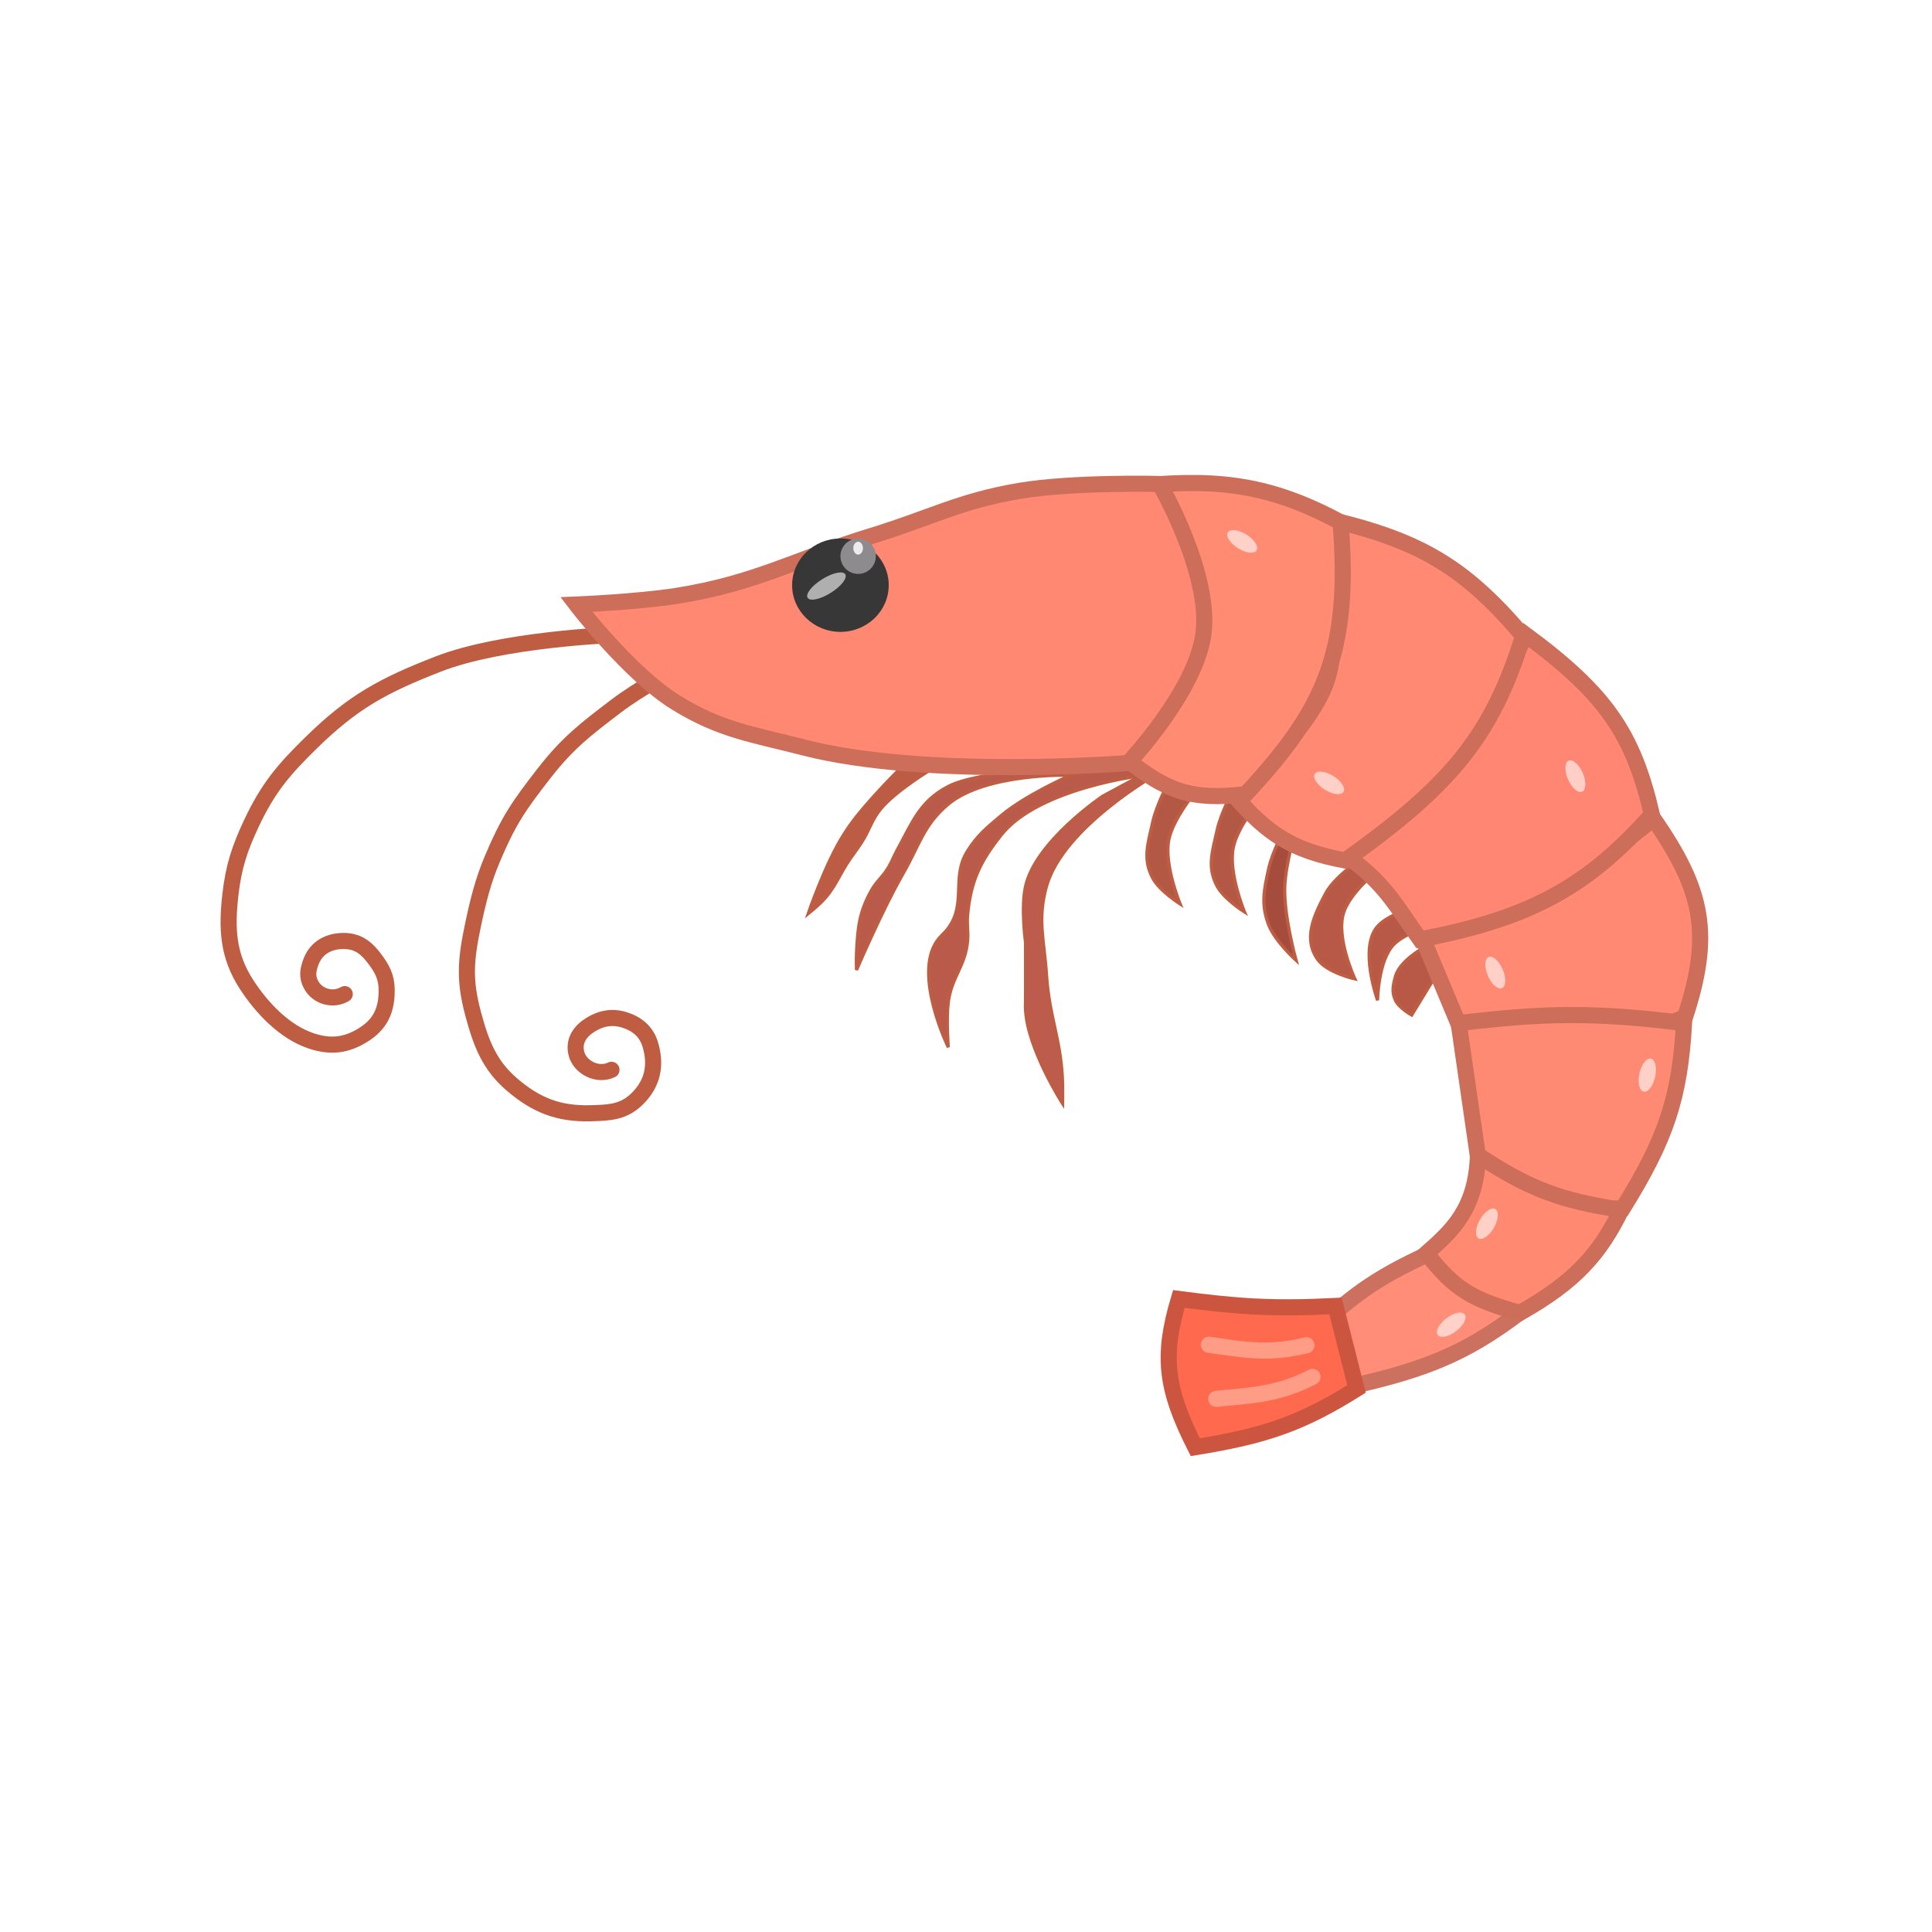<svg width="600" height="600" viewBox="0 0 600 600" fill="none" xmlns="http://www.w3.org/2000/svg">
<path d="M273.5 251.233C278.088 245.601 289.5 238.733 289.5 238.733L280 238.233C280 238.233 269.098 249.015 264 256.233C263.188 257.383 262.758 258.046 262 259.233C256.354 268.071 251 283.733 251 283.733C251 283.733 253.53 281.698 255 280.233C259.488 275.76 260.399 271.946 264 266.733C265.355 264.772 266.194 263.726 267.5 261.733C270.088 257.782 270.517 254.894 273.5 251.233Z" fill="#BC5C44" stroke="#BF5D43"/>
<path d="M294.5 244.233C299.168 241.814 307.5 240.733 307.5 240.733C317.585 238.514 323.044 238.595 332.5 240.733C342.288 236.4 347.283 236.623 355.5 240.733C355.5 240.733 322.728 244.514 311 259.233C304.401 267.514 301.447 273.686 300.5 284.233C300.22 287.344 300.772 289.12 300.5 292.233C299.822 299.984 295.478 303.513 294.5 311.233C293.813 316.657 294.5 325.233 294.5 325.233C294.5 325.233 283.542 302.831 291 292.233C292.194 290.535 293.266 289.902 294.5 288.233C300.244 280.465 295.314 272.384 300.5 264.233C303.687 259.222 306.465 257.067 311 253.233C318.416 246.962 332.5 240.733 332.5 240.733C332.5 240.733 306.206 239.958 294.5 249.733C286.809 256.154 285.495 262.547 280.5 271.233C274.012 282.512 266 301.233 266 301.233C266 301.233 265.89 297.878 266 295.733C266.388 288.117 266.814 283.408 270.5 276.733C272.255 273.553 274.173 272.372 276 269.233C277.098 267.346 277.451 266.147 278.5 264.233C283.307 255.461 285.619 248.834 294.5 244.233Z" fill="#BA5A4B"/>
<path d="M332.5 240.733C332.5 240.733 306.206 239.958 294.5 249.733C286.809 256.154 285.495 262.547 280.5 271.233C274.012 282.512 266 301.233 266 301.233C266 301.233 265.89 297.878 266 295.733C266.388 288.117 266.814 283.408 270.5 276.733C272.255 273.553 274.173 272.372 276 269.233C277.098 267.346 277.451 266.147 278.5 264.233C283.307 255.461 285.619 248.834 294.5 244.233C299.168 241.814 307.5 240.733 307.5 240.733C317.585 238.514 323.044 238.595 332.5 240.733ZM332.5 240.733C342.288 236.4 347.283 236.623 355.5 240.733C355.5 240.733 322.728 244.514 311 259.233C304.401 267.514 301.447 273.686 300.5 284.233C300.22 287.344 300.772 289.12 300.5 292.233C299.822 299.984 295.478 303.513 294.5 311.233C293.813 316.657 294.5 325.233 294.5 325.233C294.5 325.233 283.542 302.831 291 292.233C292.194 290.535 293.266 289.902 294.5 288.233C300.244 280.465 295.314 272.384 300.5 264.233C303.687 259.222 306.465 257.067 311 253.233C318.416 246.962 332.5 240.733 332.5 240.733Z" stroke="#BF5D43"/>
<path d="M358 272.733C360.161 276.746 366.5 280.733 366.5 280.733C366.5 280.733 361.415 268.502 363 260.733C364.292 254.396 371 246.233 371 246.233L363 242.733C363 242.733 359.123 250.097 358 255.233C356.539 261.909 354.76 266.715 358 272.733Z" fill="#B45846" stroke="#BF5D43"/>
<path d="M325 275.233C330.19 256.755 359.5 240.233 359.5 240.233H355.5L342.5 247.233C342.5 247.233 321.689 261.188 318.5 275.233C316.987 281.897 318.5 292.733 318.5 292.733V308.233C318.5 314.286 318.38 311.588 318.5 313.733C319.179 325.897 330 342.733 330 342.733C330 342.733 330.051 339.075 330 336.733C329.709 323.315 325.87 316.125 325 302.733C324.304 292.016 322.096 285.572 325 275.233Z" fill="#BD5C4C" stroke="#BF5D43"/>
<path d="M409.161 297.886C412.111 302.106 420.76 304.008 420.76 304.008C420.76 304.008 414.888 291.336 417.23 283.6C419.157 277.233 427.82 270.335 427.82 270.335L425.298 265.233C425.298 265.233 415.051 271.15 411.682 277.478C407.998 284.4 404.674 291.467 409.161 297.886Z" fill="#B85947"/>
<path d="M427.82 310.641C427.82 310.641 427.979 298.338 432.863 293.294C436.252 289.793 443.957 287.682 443.957 287.682L438.41 282.069C438.41 282.069 430.931 284.16 427.82 287.682C421.913 294.366 427.82 310.641 427.82 310.641Z" fill="#B85947"/>
<path d="M433.367 310.641C434.485 313.071 438.41 315.233 438.41 315.233L449 297.886L443.957 293.294C443.957 293.294 434.868 297.738 433.367 303.243C432.608 306.028 432.162 308.022 433.367 310.641Z" fill="#B85947"/>
<path d="M409.161 297.886C412.111 302.106 420.76 304.008 420.76 304.008C420.76 304.008 414.888 291.336 417.23 283.6C419.157 277.233 427.82 270.335 427.82 270.335L425.298 265.233C425.298 265.233 415.051 271.15 411.682 277.478C407.998 284.4 404.674 291.467 409.161 297.886Z" stroke="#BF5D43"/>
<path d="M427.82 310.641C427.82 310.641 427.979 298.338 432.863 293.294C436.252 289.793 443.957 287.682 443.957 287.682L438.41 282.069C438.41 282.069 430.931 284.16 427.82 287.682C421.913 294.366 427.82 310.641 427.82 310.641Z" stroke="#BF5D43"/>
<path d="M433.367 310.641C434.485 313.071 438.41 315.233 438.41 315.233L449 297.886L443.957 293.294C443.957 293.294 434.868 297.738 433.367 303.243C432.608 306.028 432.162 308.022 433.367 310.641Z" stroke="#BF5D43"/>
<path d="M394 287.233C395.953 292.298 402.5 298.233 402.5 298.233C402.5 298.233 398.627 284.31 399 275.233C399.293 268.078 402.5 257.233 402.5 257.233H399C399 257.233 395.123 264.597 394 269.733L393.971 269.864C392.526 276.467 391.557 280.898 394 287.233Z" fill="#A64C3C" stroke="#BF5D43"/>
<path d="M378 275.233C380.161 279.246 386.5 283.233 386.5 283.233C386.5 283.233 381.415 271.002 383 263.233C384.292 256.896 391 248.733 391 248.733L383 245.233C383 245.233 379.123 252.597 378 257.733C376.539 264.409 374.76 269.215 378 275.233Z" fill="#B45846" stroke="#BF5D43"/>
<path d="M414 431.733L406 415.733C418.547 403.327 426.514 397.203 444 389.233L472.5 407.233C454.582 420.879 441.474 425.995 414 431.733Z" fill="#FF8D78"/>
<path d="M414 431.733L406 415.733C418.547 403.327 426.514 397.203 444 389.233L472.5 407.233C454.582 420.879 441.474 425.995 414 431.733Z" stroke="#FF8D78" stroke-width="5"/>
<path d="M414 431.733L406 415.733C418.547 403.327 426.514 397.203 444 389.233L472.5 407.233C454.582 420.879 441.474 425.995 414 431.733Z" stroke="black" stroke-opacity="0.2" stroke-width="5"/>
<path d="M455.64 324.4L442 291.822C475.765 281.074 491.085 272.621 513.474 254.233C529.107 276.758 531.691 290.2 523.294 315.879C500.925 325.406 485.508 326.345 455.64 324.4Z" fill="#FF8973"/>
<path d="M455.64 324.4L442 291.822C475.765 281.074 491.085 272.621 513.474 254.233C529.107 276.758 531.691 290.2 523.294 315.879C500.925 325.406 485.508 326.345 455.64 324.4Z" stroke="#FF8971" stroke-width="5"/>
<path d="M455.64 324.4L442 291.822C475.765 281.074 491.085 272.621 513.474 254.233C529.107 276.758 531.691 290.2 523.294 315.879C500.925 325.406 485.508 326.345 455.64 324.4Z" stroke="black" stroke-opacity="0.2" stroke-width="5"/>
<path d="M459 359.232L453 317.732C479.618 314.563 494.866 314.24 523 317.732C521.67 340.94 517.443 353.543 504 375.232C479.103 376.314 469.01 373.062 459 359.232Z" fill="#FE8A73"/>
<path d="M459 359.232L453 317.732C479.618 314.563 494.866 314.24 523 317.732C521.67 340.94 517.443 353.543 504 375.232C479.103 376.314 469.01 373.062 459 359.232Z" stroke="#FF8971" stroke-width="5"/>
<path d="M459 359.232L453 317.732C479.618 314.563 494.866 314.24 523 317.732C521.67 340.94 517.443 353.543 504 375.232C479.103 376.314 469.01 373.062 459 359.232Z" stroke="black" stroke-opacity="0.2" stroke-width="5"/>
<path d="M443 389.233C451.222 381.977 458.424 375.344 459 358.733C475.029 369.365 484.841 372.878 503.5 375.733C496.866 389.1 489.653 397.779 472 407.733C457.205 403.578 451.868 400.528 443 389.233Z" fill="#FF8971"/>
<path d="M443 389.233C451.222 381.977 458.424 375.344 459 358.733C475.029 369.365 484.841 372.878 503.5 375.733C496.866 389.1 489.653 397.779 472 407.733C457.205 403.578 451.868 400.528 443 389.233Z" stroke="#FF8971" stroke-width="5"/>
<path d="M443 389.233C451.222 381.977 458.424 375.344 459 358.733C475.029 369.365 484.841 372.878 503.5 375.733C496.866 389.1 489.653 397.779 472 407.733C457.205 403.578 451.868 400.528 443 389.233Z" stroke="black" stroke-opacity="0.2" stroke-width="5"/>
<path d="M371.21 449.438C361.962 431.213 360.822 421.129 366.102 403.413C384.338 405.782 394.835 406.574 414.753 405.596L421.276 431.352C404.257 441.988 393.236 445.865 371.21 449.438Z" fill="#FF6A4F"/>
<path d="M371.21 449.438C361.962 431.213 360.822 421.129 366.102 403.413C384.338 405.782 394.835 406.574 414.753 405.596L421.276 431.352C404.257 441.988 393.236 445.865 371.21 449.438Z" stroke="#FF6A4F" stroke-width="5"/>
<path d="M371.21 449.438C361.962 431.213 360.822 421.129 366.102 403.413C384.338 405.782 394.835 406.574 414.753 405.596L421.276 431.352C404.257 441.988 393.236 445.865 371.21 449.438Z" stroke="black" stroke-opacity="0.2" stroke-width="5"/>
<path d="M375.417 417.623C386.608 419.222 394.055 420.66 405.737 417.78" stroke="#FF9C86" stroke-width="5" stroke-linecap="round"/>
<path d="M377.726 434.418C389.352 433.333 397.235 432.956 407.596 427.61" stroke="#FF9C86" stroke-width="5" stroke-linecap="round"/>
<path d="M190.065 197.233C190.065 197.233 155.832 198.517 136.065 206.233C119.094 212.856 109.72 217.837 96.565 230.733C88.114 239.017 83.276 244.639 78.065 255.733C74.411 263.511 72.545 269.195 71.565 277.733C70.359 288.233 70.683 296.663 76.565 305.733C81.298 313.032 88.319 320.459 96.565 323.233C102.672 325.287 107.645 324.718 113.065 321.233C117.771 318.207 119.824 314.322 120.065 308.733C120.241 304.659 119.429 302.054 117.065 298.733C114.364 294.938 111.722 292.335 107.065 292.233C102.243 292.126 98.243 294.212 96.565 298.733C95.614 301.295 95.296 303.311 96.565 305.733C98.544 309.51 103.389 310.894 107.065 308.733" stroke="#BF5D43" stroke-width="5" stroke-linecap="round"/>
<path d="M231.906 197.233C231.906 197.233 205.739 208.345 191.406 219.233C181.835 226.503 176.283 230.744 168.906 240.233C161.024 250.371 157.902 254.903 152.906 266.733C149.998 273.618 148.447 279.92 146.906 287.233C144.611 298.124 144.129 304.358 146.906 314.733C149.436 324.186 152.01 330.791 158.906 336.733C166.449 343.232 173.453 345.996 183.406 345.733C189.333 345.576 193.692 345.404 197.906 341.233C202.753 336.434 203.906 330.733 201.906 324.233C200.711 320.349 197.786 317.937 193.906 316.733C190.176 315.575 186.728 316.179 183.406 318.233C180.211 320.208 178.213 323.041 178.906 326.733C179.792 331.453 185.598 334.356 189.906 332.233" stroke="#BF5D43" stroke-width="5" stroke-linecap="round"/>
<path d="M417 265.05C445.676 239.186 459.303 224.449 473.949 197.233C498.745 215.606 507.163 227.842 513 252.958C493.674 274.581 476.41 285.083 441 291.733C433.639 281.487 429.891 273.714 417 265.05Z" fill="#FF8672"/>
<path d="M417 265.05C445.676 239.186 459.303 224.449 473.949 197.233C498.745 215.606 507.163 227.842 513 252.958C493.674 274.581 476.41 285.083 441 291.733C433.639 281.487 429.891 273.714 417 265.05Z" stroke="#FF8971" stroke-width="5"/>
<path d="M417 265.05C445.676 239.186 459.303 224.449 473.949 197.233C498.745 215.606 507.163 227.842 513 252.958C493.674 274.581 476.41 285.083 441 291.733C433.639 281.487 429.891 273.714 417 265.05Z" stroke="black" stroke-opacity="0.2" stroke-width="5"/>
<path d="M411.947 211.635C418.547 192.615 408.263 160.233 408.263 160.233C438.961 167.037 453.596 174.534 473 197.473C463.254 228.846 450.457 243.876 417.737 267.233C401.127 264.063 393.818 259.119 383 246.777C383 246.777 406.124 228.415 411.947 211.635Z" fill="#FF8973"/>
<path d="M411.947 211.635C418.547 192.615 408.263 160.233 408.263 160.233C438.961 167.037 453.596 174.534 473 197.473C463.254 228.846 450.457 243.876 417.737 267.233C401.127 264.063 393.818 259.119 383 246.777C383 246.777 406.124 228.415 411.947 211.635Z" stroke="#FF8971" stroke-width="5"/>
<path d="M411.947 211.635C418.547 192.615 408.263 160.233 408.263 160.233C438.961 167.037 453.596 174.534 473 197.473C463.254 228.846 450.457 243.876 417.737 267.233C401.127 264.063 393.818 259.119 383 246.777C383 246.777 406.124 228.415 411.947 211.635Z" stroke="black" stroke-opacity="0.2" stroke-width="5"/>
<path d="M350 235.921C365.481 205.64 363.909 188.3 350 151.233C375.894 148.524 392.82 149.495 416.327 162.206C419.586 202.881 411.201 220.343 386.904 246.604C369.673 248.763 362.048 245.399 350 235.921Z" fill="#FF8B73"/>
<path d="M350 235.921C365.481 205.64 363.909 188.3 350 151.233C375.894 148.524 392.82 149.495 416.327 162.206C419.586 202.881 411.201 220.343 386.904 246.604C369.673 248.763 362.048 245.399 350 235.921Z" stroke="#FF8971" stroke-width="5"/>
<path d="M350 235.921C365.481 205.64 363.909 188.3 350 151.233C375.894 148.524 392.82 149.495 416.327 162.206C419.586 202.881 411.201 220.343 386.904 246.604C369.673 248.763 362.048 245.399 350 235.921Z" stroke="black" stroke-opacity="0.2" stroke-width="5"/>
<path d="M373.737 196.845C376.232 178.094 360.138 150.304 360.138 150.304C360.138 150.304 333.394 149.626 316.622 152.444C298.209 155.538 288.767 160.901 270.929 166.353C247.125 173.628 234.622 181.22 210.006 185.076C198.002 186.957 179 187.751 179 187.751C179 187.751 195.491 209.307 210.006 218.243C223.959 226.833 233.789 228.054 249.715 232.152C287.779 241.947 350.347 236.966 350.347 236.966C350.347 236.966 371.355 214.753 373.737 196.845Z" fill="#FF8872"/>
<path d="M373.737 196.845C376.232 178.094 360.138 150.304 360.138 150.304C360.138 150.304 333.394 149.626 316.622 152.444C298.209 155.538 288.767 160.901 270.929 166.353C247.125 173.628 234.622 181.22 210.006 185.076C198.002 186.957 179 187.751 179 187.751C179 187.751 195.491 209.307 210.006 218.243C223.959 226.833 233.789 228.054 249.715 232.152C287.779 241.947 350.347 236.966 350.347 236.966C350.347 236.966 371.355 214.753 373.737 196.845Z" stroke="#FF8971" stroke-width="5"/>
<path d="M373.737 196.845C376.232 178.094 360.138 150.304 360.138 150.304C360.138 150.304 333.394 149.626 316.622 152.444C298.209 155.538 288.767 160.901 270.929 166.353C247.125 173.628 234.622 181.22 210.006 185.076C198.002 186.957 179 187.751 179 187.751C179 187.751 195.491 209.307 210.006 218.243C223.959 226.833 233.789 228.054 249.715 232.152C287.779 241.947 350.347 236.966 350.347 236.966C350.347 236.966 371.355 214.753 373.737 196.845Z" stroke="black" stroke-opacity="0.2" stroke-width="5"/>
<g filter="url(#filter0_d_52_1498)">
<ellipse cx="261" cy="177.733" rx="15" ry="14.5" fill="#373737"/>
<circle cx="266.5" cy="168.733" r="5.5" fill="#8D8B8E"/>
<ellipse cx="256.66" cy="178.003" rx="6.888" ry="2.5" transform="rotate(-31.999 256.66 178.003)" fill="white" fill-opacity="0.6"/>
<ellipse cx="266.5" cy="166.233" rx="1.5" ry="2" fill="#ECECEC"/>
</g>
<ellipse cx="5.251" cy="2.5" rx="5.251" ry="2.5" transform="matrix(0.848 0.53 0.53 -0.848 380 167.473)" fill="white" fill-opacity="0.6"/>
<ellipse cx="5.251" cy="2.5" rx="5.251" ry="2.5" transform="matrix(0.848 0.53 0.53 -0.848 407 242.473)" fill="white" fill-opacity="0.6"/>
<ellipse cx="5.251" cy="2.5" rx="5.251" ry="2.5" transform="matrix(0.396 0.918 0.918 -0.396 484.87 237.212)" fill="white" fill-opacity="0.6"/>
<ellipse cx="5.251" cy="2.5" rx="5.251" ry="2.5" transform="matrix(-0.216 0.976 0.976 0.216 510.272 328.233)" fill="white" fill-opacity="0.6"/>
<ellipse cx="5.251" cy="2.5" rx="5.251" ry="2.5" transform="matrix(-0.795 0.607 0.607 0.795 453.348 406.233)" fill="white" fill-opacity="0.6"/>
<ellipse cx="5.251" cy="2.5" rx="5.251" ry="2.5" transform="matrix(0.396 0.918 0.918 -0.396 460 298.212)" fill="white" fill-opacity="0.6"/>
<ellipse cx="5.251" cy="2.5" rx="5.251" ry="2.5" transform="matrix(-0.495 0.869 0.869 0.495 462.203 374.233)" fill="white" fill-opacity="0.6"/>
<defs>
<filter id="filter0_d_52_1498" x="242" y="163.233" width="38" height="37" filterUnits="userSpaceOnUse" color-interpolation-filters="sRGB">
<feFlood flood-opacity="0" result="BackgroundImageFix"/>
<feColorMatrix in="SourceAlpha" type="matrix" values="0 0 0 0 0 0 0 0 0 0 0 0 0 0 0 0 0 0 127 0" result="hardAlpha"/>
<feOffset dy="4"/>
<feGaussianBlur stdDeviation="2"/>
<feComposite in2="hardAlpha" operator="out"/>
<feColorMatrix type="matrix" values="0 0 0 0 0 0 0 0 0 0 0 0 0 0 0 0 0 0 0.25 0"/>
<feBlend mode="normal" in2="BackgroundImageFix" result="effect1_dropShadow_52_1498"/>
<feBlend mode="normal" in="SourceGraphic" in2="effect1_dropShadow_52_1498" result="shape"/>
</filter>
</defs>
</svg>
